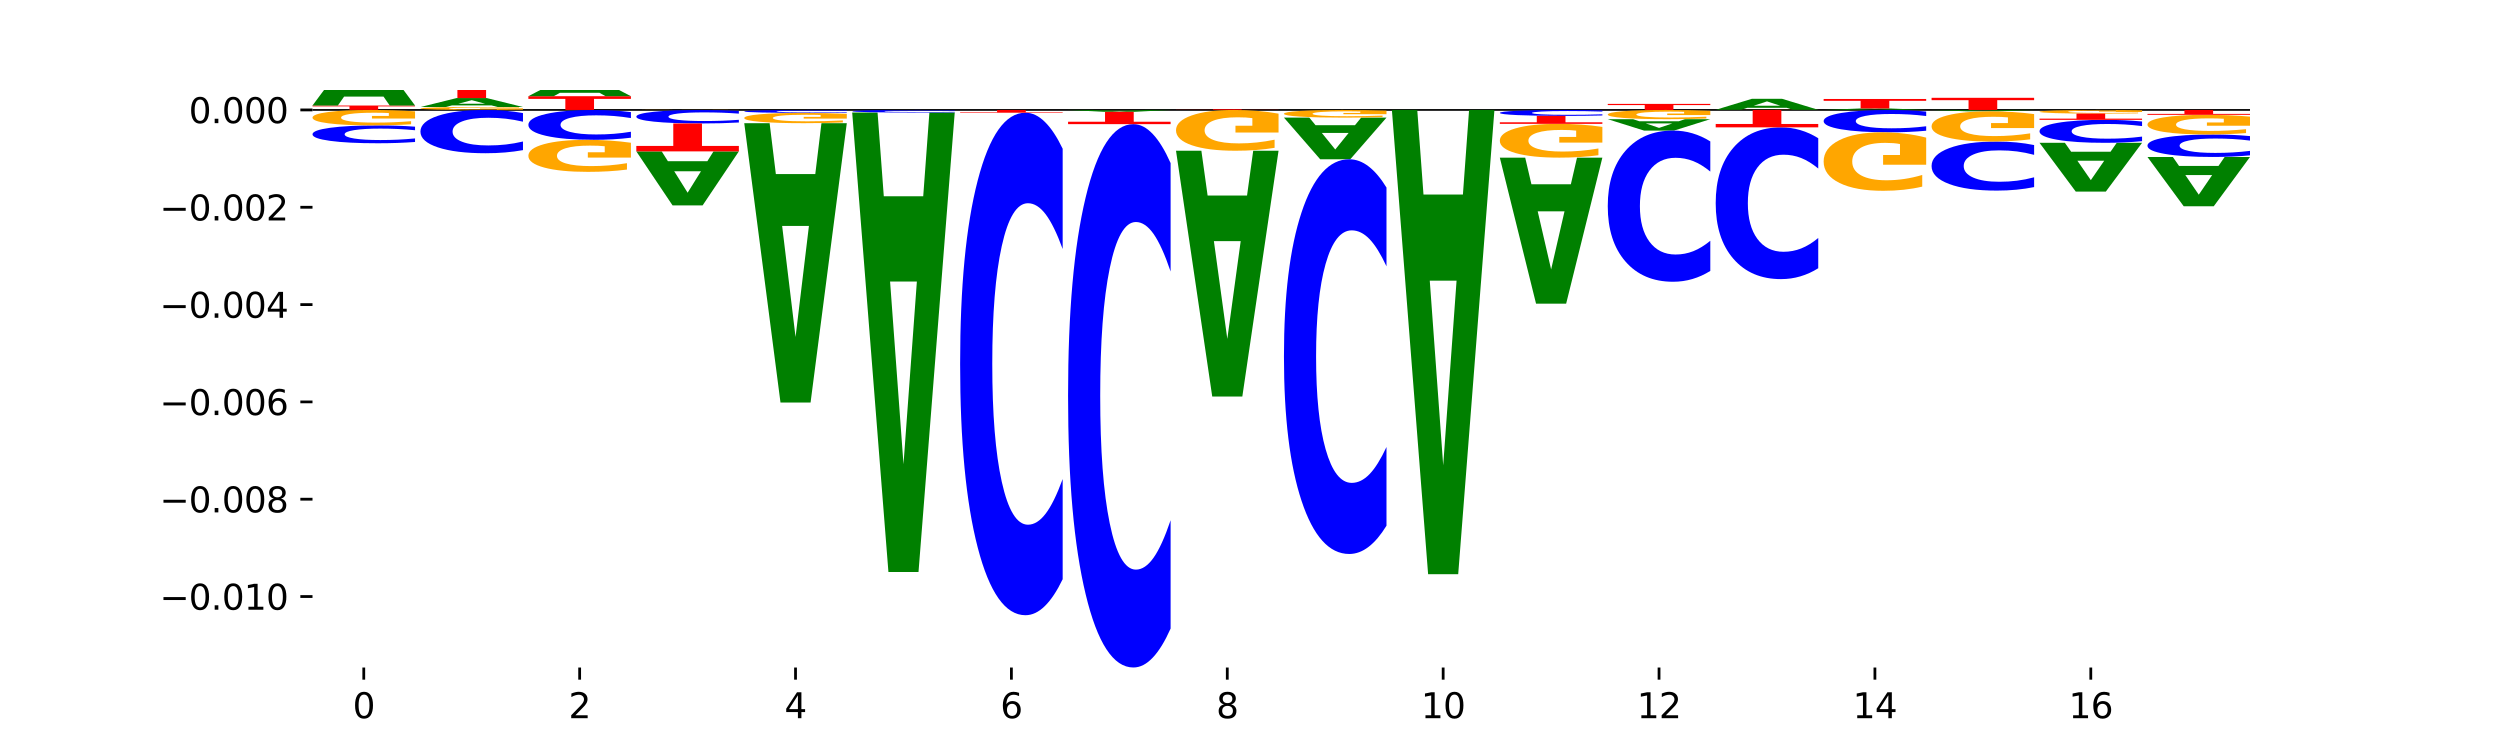<?xml version="1.0" encoding="utf-8" standalone="no"?>
<!DOCTYPE svg PUBLIC "-//W3C//DTD SVG 1.1//EN"
  "http://www.w3.org/Graphics/SVG/1.1/DTD/svg11.dtd">
<svg xmlns:xlink="http://www.w3.org/1999/xlink" width="720pt" height="216pt" viewBox="0 0 720 216" xmlns="http://www.w3.org/2000/svg" version="1.1">
 <defs>
  <style type="text/css">*{stroke-linejoin: round; stroke-linecap: butt}</style>
 </defs>
 <g id="figure_1">
  <g id="patch_1">
   <path d="M 0 216 
L 720 216 
L 720 0 
L 0 0 
z
" style="fill: #ffffff"/>
  </g>
  <g id="axes_1">
   <g id="patch_2">
    <path d="M 90 192.24 
L 648 192.24 
L 648 25.92 
L 90 25.92 
z
" style="fill: #ffffff"/>
   </g>
   <g id="line2d_1">
    <path d="M 90 31.668 
L 648 31.668 
" clip-path="url(#p07f9c6bec7)" style="fill: none; stroke: #000000; stroke-width: 0.5; stroke-linecap: square"/>
   </g>
   <g id="patch_3">
    <path d="M 90 30.384 
L 119.532 30.384 
L 119.532 30.635 
L 108.907 30.635 
L 108.907 31.668 
L 100.645 31.668 
L 100.645 30.635 
L 90 30.635 
L 90 30.384 
z
" clip-path="url(#p07f9c6bec7)" style="fill: #ff0000"/>
   </g>
   <g id="patch_4">
    <path d="M 110.457 27.824 
L 99.099 27.824 
L 97.306 30.384 
L 90 30.384 
L 100.434 16.329 
L 109.098 16.329 
L 119.532 30.384 
L 112.232 30.384 
L 110.457 27.824 
z
M 100.911 25.215 
L 108.627 25.215 
L 104.775 19.624 
L 100.911 25.215 
z
" clip-path="url(#p07f9c6bec7)" style="fill: #008000"/>
   </g>
   <g id="patch_5">
    <path d="M 150.618 31.592 
Q 147.64 31.63 144.437 31.649 
Q 141.233 31.668 137.818 31.668 
Q 130.101 31.668 125.594 31.554 
Q 121.086 31.44 121.086 31.245 
Q 121.086 31.047 125.673 30.934 
Q 130.266 30.821 138.255 30.821 
Q 141.333 30.821 144.152 30.836 
Q 146.978 30.852 149.48 30.882 
L 149.48 31.051 
Q 146.899 31.012 144.344 30.993 
Q 141.789 30.974 139.221 30.974 
Q 134.469 30.974 131.894 31.044 
Q 129.32 31.114 129.32 31.245 
Q 129.32 31.374 131.802 31.445 
Q 134.284 31.516 138.851 31.516 
Q 140.095 31.516 141.16 31.512 
Q 142.226 31.507 143.073 31.499 
L 143.073 31.34 
L 138.209 31.34 
L 138.209 31.199 
L 150.618 31.199 
L 150.618 31.592 
z
" clip-path="url(#p07f9c6bec7)" style="fill: #ffa600"/>
   </g>
   <g id="patch_6">
    <path d="M 141.543 30.351 
L 130.186 30.351 
L 128.392 30.821 
L 121.086 30.821 
L 131.52 28.242 
L 140.185 28.242 
L 150.618 30.821 
L 143.318 30.821 
L 141.543 30.351 
z
M 131.997 29.872 
L 139.714 29.872 
L 135.861 28.847 
L 131.997 29.872 
z
" clip-path="url(#p07f9c6bec7)" style="fill: #008000"/>
   </g>
   <g id="patch_7">
    <path d="M 121.086 22.739 
L 150.618 22.739 
L 150.618 23.812 
L 139.994 23.812 
L 139.994 28.242 
L 131.732 28.242 
L 131.732 23.812 
L 121.086 23.812 
L 121.086 22.739 
z
" clip-path="url(#p07f9c6bec7)" style="fill: #ff0000"/>
   </g>
   <g id="patch_8">
    <path d="M 152.173 27.707 
L 181.705 27.707 
L 181.705 28.48 
L 171.08 28.48 
L 171.08 31.668 
L 162.818 31.668 
L 162.818 28.48 
L 152.173 28.48 
L 152.173 27.707 
z
" clip-path="url(#p07f9c6bec7)" style="fill: #ff0000"/>
   </g>
   <g id="patch_9">
    <path d="M 172.63 26.718 
L 161.272 26.718 
L 159.479 27.707 
L 152.173 27.707 
L 162.606 22.274 
L 171.271 22.274 
L 181.705 27.707 
L 174.405 27.707 
L 172.63 26.718 
z
M 163.083 25.709 
L 170.8 25.709 
L 166.948 23.548 
L 163.083 25.709 
z
" clip-path="url(#p07f9c6bec7)" style="fill: #008000"/>
   </g>
   <g id="patch_10">
    <path d="M 212.791 31.663 
Q 209.813 31.666 206.609 31.667 
Q 203.406 31.668 199.991 31.668 
Q 192.274 31.668 187.766 31.66 
Q 183.259 31.653 183.259 31.639 
Q 183.259 31.626 187.846 31.618 
Q 192.439 31.61 200.428 31.61 
Q 203.505 31.61 206.325 31.611 
Q 209.151 31.612 211.653 31.614 
L 211.653 31.626 
Q 209.071 31.623 206.517 31.622 
Q 203.962 31.621 201.394 31.621 
Q 196.642 31.621 194.067 31.625 
Q 191.493 31.63 191.493 31.639 
Q 191.493 31.648 193.975 31.653 
Q 196.456 31.658 201.023 31.658 
Q 202.268 31.658 203.333 31.658 
Q 204.399 31.657 205.246 31.657 
L 205.246 31.646 
L 200.381 31.646 
L 200.381 31.636 
L 212.791 31.636 
L 212.791 31.663 
z
" clip-path="url(#p07f9c6bec7)" style="fill: #ffa600"/>
   </g>
   <g id="patch_11">
    <path d="M 338.691 31.448 
L 368.223 31.448 
L 368.223 31.491 
L 357.598 31.491 
L 357.598 31.668 
L 349.336 31.668 
L 349.336 31.491 
L 338.691 31.491 
L 338.691 31.448 
z
" clip-path="url(#p07f9c6bec7)" style="fill: #ff0000"/>
   </g>
   <g id="patch_12">
    <path d="M 463.036 29.922 
L 492.568 29.922 
L 492.568 30.263 
L 481.944 30.263 
L 481.944 31.668 
L 473.681 31.668 
L 473.681 30.263 
L 463.036 30.263 
L 463.036 29.922 
z
" clip-path="url(#p07f9c6bec7)" style="fill: #ff0000"/>
   </g>
   <g id="patch_13">
    <path d="M 523.655 31.665 
Q 520.676 31.666 517.473 31.667 
Q 514.269 31.668 510.854 31.668 
Q 503.137 31.668 498.63 31.663 
Q 494.123 31.658 494.123 31.648 
Q 494.123 31.639 498.709 31.634 
Q 503.303 31.628 511.291 31.628 
Q 514.369 31.628 517.188 31.629 
Q 520.014 31.63 522.516 31.631 
L 522.516 31.639 
Q 519.935 31.637 517.38 31.636 
Q 514.825 31.635 512.257 31.635 
Q 507.505 31.635 504.931 31.639 
Q 502.356 31.642 502.356 31.648 
Q 502.356 31.654 504.838 31.658 
Q 507.32 31.661 511.887 31.661 
Q 513.131 31.661 514.197 31.661 
Q 515.262 31.661 516.109 31.66 
L 516.109 31.653 
L 511.245 31.653 
L 511.245 31.646 
L 523.655 31.646 
L 523.655 31.665 
z
" clip-path="url(#p07f9c6bec7)" style="fill: #ffa600"/>
   </g>
   <g id="patch_14">
    <path d="M 514.579 31.05 
L 503.222 31.05 
L 501.429 31.628 
L 494.123 31.628 
L 504.556 28.452 
L 513.221 28.452 
L 523.655 31.628 
L 516.355 31.628 
L 514.579 31.05 
z
M 505.033 30.46 
L 512.75 30.46 
L 508.898 29.197 
L 505.033 30.46 
z
" clip-path="url(#p07f9c6bec7)" style="fill: #008000"/>
   </g>
   <g id="patch_15">
    <path d="M 545.666 31.591 
L 534.308 31.591 
L 532.515 31.668 
L 525.209 31.668 
L 535.643 31.243 
L 544.307 31.243 
L 554.741 31.668 
L 547.441 31.668 
L 545.666 31.591 
z
M 536.12 31.512 
L 543.836 31.512 
L 539.984 31.343 
L 536.12 31.512 
z
" clip-path="url(#p07f9c6bec7)" style="fill: #008000"/>
   </g>
   <g id="patch_16">
    <path d="M 525.209 28.506 
L 554.741 28.506 
L 554.741 29.04 
L 544.116 29.04 
L 544.116 31.243 
L 535.854 31.243 
L 535.854 29.04 
L 525.209 29.04 
L 525.209 28.506 
z
" clip-path="url(#p07f9c6bec7)" style="fill: #ff0000"/>
   </g>
   <g id="patch_17">
    <path d="M 556.295 28.169 
L 585.827 28.169 
L 585.827 28.851 
L 575.203 28.851 
L 575.203 31.668 
L 566.941 31.668 
L 566.941 28.851 
L 556.295 28.851 
L 556.295 28.169 
z
" clip-path="url(#p07f9c6bec7)" style="fill: #ff0000"/>
   </g>
   <g id="patch_18">
    <path d="M 119.532 36.482 
Q 117.062 36.299 114.391 36.206 
Q 111.719 36.113 108.81 36.113 
Q 100.134 36.113 95.067 36.806 
Q 90 37.499 90 38.685 
Q 90 39.874 95.067 40.566 
Q 100.134 41.259 108.81 41.259 
Q 111.719 41.259 114.391 41.166 
Q 117.062 41.073 119.532 40.891 
L 119.532 39.865 
Q 117.039 40.107 114.621 40.22 
Q 112.203 40.332 109.532 40.332 
Q 104.74 40.332 101.994 39.893 
Q 99.256 39.455 99.256 38.685 
Q 99.256 37.917 101.994 37.478 
Q 104.74 37.04 109.532 37.04 
Q 112.203 37.04 114.621 37.153 
Q 117.039 37.266 119.532 37.509 
L 119.532 36.482 
z
" clip-path="url(#p07f9c6bec7)" style="fill: #0000ff"/>
   </g>
   <g id="patch_19">
    <path d="M 119.532 32.07 
Q 116.554 31.869 113.35 31.768 
Q 110.147 31.668 106.732 31.668 
Q 99.014 31.668 94.507 32.267 
Q 90 32.866 90 33.889 
Q 90 34.925 94.587 35.519 
Q 99.18 36.113 107.169 36.113 
Q 110.246 36.113 113.066 36.032 
Q 115.892 35.952 118.394 35.794 
L 118.394 34.908 
Q 115.812 35.111 113.258 35.211 
Q 110.703 35.312 108.135 35.312 
Q 103.383 35.312 100.808 34.943 
Q 98.233 34.575 98.233 33.889 
Q 98.233 33.21 100.715 32.839 
Q 103.197 32.469 107.764 32.469 
Q 109.009 32.469 110.074 32.49 
Q 111.14 32.512 111.987 32.558 
L 111.987 33.39 
L 107.122 33.39 
L 107.122 34.131 
L 119.532 34.131 
L 119.532 32.07 
z
" clip-path="url(#p07f9c6bec7)" style="fill: #ffa600"/>
   </g>
   <g id="patch_20">
    <path d="M 150.618 32.562 
Q 148.148 32.119 145.477 31.895 
Q 142.806 31.668 139.896 31.668 
Q 131.221 31.668 126.153 33.347 
Q 121.086 35.026 121.086 37.897 
Q 121.086 40.778 126.153 42.454 
Q 131.221 44.133 139.896 44.133 
Q 142.806 44.133 145.477 43.906 
Q 148.148 43.682 150.618 43.239 
L 150.618 40.755 
Q 148.126 41.342 145.708 41.615 
Q 143.289 41.888 140.618 41.888 
Q 135.826 41.888 133.081 40.824 
Q 130.343 39.764 130.343 37.897 
Q 130.343 36.038 133.081 34.974 
Q 135.826 33.914 140.618 33.914 
Q 143.289 33.914 145.708 34.186 
Q 148.126 34.462 150.618 35.049 
L 150.618 32.562 
z
" clip-path="url(#p07f9c6bec7)" style="fill: #0000ff"/>
   </g>
   <g id="patch_21">
    <path d="M 181.705 32.285 
Q 179.234 31.979 176.563 31.825 
Q 173.892 31.668 170.983 31.668 
Q 162.307 31.668 157.24 32.828 
Q 152.173 33.987 152.173 35.969 
Q 152.173 37.959 157.24 39.116 
Q 162.307 40.275 170.983 40.275 
Q 173.892 40.275 176.563 40.119 
Q 179.234 39.964 181.705 39.658 
L 181.705 37.943 
Q 179.212 38.348 176.794 38.536 
Q 174.376 38.725 171.704 38.725 
Q 166.913 38.725 164.167 37.991 
Q 161.429 37.258 161.429 35.969 
Q 161.429 34.685 164.167 33.951 
Q 166.913 33.219 171.704 33.219 
Q 174.376 33.219 176.794 33.407 
Q 179.212 33.597 181.705 34.003 
L 181.705 32.285 
z
" clip-path="url(#p07f9c6bec7)" style="fill: #0000ff"/>
   </g>
   <g id="patch_22">
    <path d="M 181.705 41.11 
Q 178.726 40.692 175.523 40.483 
Q 172.32 40.275 168.904 40.275 
Q 161.187 40.275 156.68 41.517 
Q 152.173 42.759 152.173 44.884 
Q 152.173 47.032 156.759 48.265 
Q 161.353 49.498 169.341 49.498 
Q 172.419 49.498 175.238 49.33 
Q 178.065 49.164 180.566 48.837 
L 180.566 46.998 
Q 177.985 47.419 175.43 47.627 
Q 172.876 47.836 170.308 47.836 
Q 165.555 47.836 162.981 47.071 
Q 160.406 46.307 160.406 44.884 
Q 160.406 43.474 162.888 42.704 
Q 165.37 41.936 169.937 41.936 
Q 171.181 41.936 172.247 41.98 
Q 173.312 42.026 174.16 42.121 
L 174.16 43.847 
L 169.295 43.847 
L 169.295 45.385 
L 181.705 45.385 
L 181.705 41.11 
z
" clip-path="url(#p07f9c6bec7)" style="fill: #ffa600"/>
   </g>
   <g id="patch_23">
    <path d="M 203.716 46.43 
L 192.358 46.43 
L 190.565 43.597 
L 183.259 43.597 
L 193.693 59.149 
L 202.357 59.149 
L 212.791 43.597 
L 205.491 43.597 
L 203.716 46.43 
z
M 194.17 49.316 
L 201.886 49.316 
L 198.034 55.502 
L 194.17 49.316 
z
" clip-path="url(#p07f9c6bec7)" style="fill: #008000"/>
   </g>
   <g id="patch_24">
    <path d="M 212.791 31.947 
Q 210.321 31.809 207.65 31.739 
Q 204.978 31.668 202.069 31.668 
Q 193.393 31.668 188.326 32.192 
Q 183.259 32.716 183.259 33.613 
Q 183.259 34.512 188.326 35.035 
Q 193.393 35.559 202.069 35.559 
Q 204.978 35.559 207.65 35.488 
Q 210.321 35.419 212.791 35.28 
L 212.791 34.505 
Q 210.298 34.688 207.88 34.773 
Q 205.462 34.858 202.791 34.858 
Q 197.999 34.858 195.253 34.526 
Q 192.515 34.195 192.515 33.613 
Q 192.515 33.032 195.253 32.7 
Q 197.999 32.369 202.791 32.369 
Q 205.462 32.369 207.88 32.454 
Q 210.298 32.54 212.791 32.724 
L 212.791 31.947 
z
" clip-path="url(#p07f9c6bec7)" style="fill: #0000ff"/>
   </g>
   <g id="patch_25">
    <path d="M 183.259 43.597 
L 212.791 43.597 
L 212.791 42.029 
L 202.166 42.029 
L 202.166 35.559 
L 193.904 35.559 
L 193.904 42.029 
L 183.259 42.029 
L 183.259 43.597 
z
" clip-path="url(#p07f9c6bec7)" style="fill: #ff0000"/>
   </g>
   <g id="patch_26">
    <path d="M 234.802 50.132 
L 223.445 50.132 
L 221.651 35.478 
L 214.345 35.478 
L 224.779 115.925 
L 233.444 115.925 
L 243.877 35.478 
L 236.577 35.478 
L 234.802 50.132 
z
M 225.256 65.063 
L 232.973 65.063 
L 229.12 97.063 
L 225.256 65.063 
z
" clip-path="url(#p07f9c6bec7)" style="fill: #008000"/>
   </g>
   <g id="patch_27">
    <path d="M 243.877 31.729 
Q 241.407 31.699 238.736 31.684 
Q 236.065 31.668 233.155 31.668 
Q 224.48 31.668 219.413 31.783 
Q 214.345 31.897 214.345 32.092 
Q 214.345 32.288 219.413 32.402 
Q 224.48 32.516 233.155 32.516 
Q 236.065 32.516 238.736 32.501 
Q 241.407 32.486 243.877 32.456 
L 243.877 32.287 
Q 241.385 32.327 238.967 32.345 
Q 236.548 32.364 233.877 32.364 
Q 229.085 32.364 226.34 32.291 
Q 223.602 32.219 223.602 32.092 
Q 223.602 31.966 226.34 31.893 
Q 229.085 31.821 233.877 31.821 
Q 236.548 31.821 238.967 31.84 
Q 241.385 31.858 243.877 31.898 
L 243.877 31.729 
z
" clip-path="url(#p07f9c6bec7)" style="fill: #0000ff"/>
   </g>
   <g id="patch_28">
    <path d="M 243.877 32.784 
Q 240.899 32.65 237.696 32.583 
Q 234.492 32.516 231.077 32.516 
Q 223.36 32.516 218.853 32.915 
Q 214.345 33.314 214.345 33.996 
Q 214.345 34.686 218.932 35.082 
Q 223.525 35.478 231.514 35.478 
Q 234.592 35.478 237.411 35.424 
Q 240.237 35.37 242.739 35.265 
L 242.739 34.675 
Q 240.158 34.81 237.603 34.877 
Q 235.048 34.944 232.48 34.944 
Q 227.728 34.944 225.154 34.698 
Q 222.579 34.453 222.579 33.996 
Q 222.579 33.543 225.061 33.296 
Q 227.543 33.05 232.11 33.05 
Q 233.354 33.05 234.42 33.064 
Q 235.485 33.079 236.332 33.109 
L 236.332 33.663 
L 231.468 33.663 
L 231.468 34.157 
L 243.877 34.157 
L 243.877 32.784 
z
" clip-path="url(#p07f9c6bec7)" style="fill: #ffa600"/>
   </g>
   <g id="patch_29">
    <path d="M 265.889 56.515 
L 254.531 56.515 
L 252.738 32.41 
L 245.432 32.41 
L 255.865 164.734 
L 264.53 164.734 
L 274.964 32.41 
L 267.664 32.41 
L 265.889 56.515 
z
M 256.342 81.075 
L 264.059 81.075 
L 260.207 133.709 
L 256.342 81.075 
z
" clip-path="url(#p07f9c6bec7)" style="fill: #008000"/>
   </g>
   <g id="patch_30">
    <path d="M 274.964 31.721 
Q 272.493 31.695 269.822 31.682 
Q 267.151 31.668 264.242 31.668 
Q 255.566 31.668 250.499 31.768 
Q 245.432 31.868 245.432 32.039 
Q 245.432 32.21 250.499 32.31 
Q 255.566 32.41 264.242 32.41 
Q 267.151 32.41 269.822 32.397 
Q 272.493 32.383 274.964 32.357 
L 274.964 32.209 
Q 272.471 32.244 270.053 32.26 
Q 267.635 32.276 264.964 32.276 
Q 260.172 32.276 257.426 32.213 
Q 254.688 32.15 254.688 32.039 
Q 254.688 31.928 257.426 31.865 
Q 260.172 31.802 264.964 31.802 
Q 267.635 31.802 270.053 31.818 
Q 272.471 31.835 274.964 31.869 
L 274.964 31.721 
z
" clip-path="url(#p07f9c6bec7)" style="fill: #0000ff"/>
   </g>
   <g id="patch_31">
    <path d="M 306.05 42.836 
Q 303.58 37.694 300.909 35.093 
Q 298.237 32.462 295.328 32.462 
Q 286.652 32.462 281.585 51.953 
Q 276.518 71.445 276.518 104.777 
Q 276.518 138.229 281.585 157.691 
Q 286.652 177.182 295.328 177.182 
Q 298.237 177.182 300.909 174.551 
Q 303.58 171.95 306.05 166.809 
L 306.05 137.96 
Q 303.558 144.776 301.139 147.945 
Q 298.721 151.114 296.05 151.114 
Q 291.258 151.114 288.512 138.767 
Q 285.774 126.451 285.774 104.777 
Q 285.774 83.193 288.512 70.847 
Q 291.258 58.53 296.05 58.53 
Q 298.721 58.53 301.139 61.699 
Q 303.558 64.898 306.05 71.714 
L 306.05 42.836 
z
" clip-path="url(#p07f9c6bec7)" style="fill: #0000ff"/>
   </g>
   <g id="patch_32">
    <path d="M 276.518 32.462 
L 306.05 32.462 
L 306.05 32.307 
L 295.425 32.307 
L 295.425 31.668 
L 287.163 31.668 
L 287.163 32.307 
L 276.518 32.307 
L 276.518 32.462 
z
" clip-path="url(#p07f9c6bec7)" style="fill: #ff0000"/>
   </g>
   <g id="patch_33">
    <path d="M 328.061 31.766 
L 316.704 31.766 
L 314.91 31.668 
L 307.604 31.668 
L 318.038 32.202 
L 326.703 32.202 
L 337.136 31.668 
L 329.837 31.668 
L 328.061 31.766 
z
M 318.515 31.865 
L 326.232 31.865 
L 322.38 32.077 
L 318.515 31.865 
z
" clip-path="url(#p07f9c6bec7)" style="fill: #008000"/>
   </g>
   <g id="patch_34">
    <path d="M 337.136 46.97 
Q 334.666 41.41 331.995 38.597 
Q 329.324 35.753 326.414 35.753 
Q 317.739 35.753 312.672 56.829 
Q 307.604 77.905 307.604 113.948 
Q 307.604 150.12 312.672 171.164 
Q 317.739 192.24 326.414 192.24 
Q 329.324 192.24 331.995 189.395 
Q 334.666 186.583 337.136 181.023 
L 337.136 149.829 
Q 334.644 157.199 332.226 160.626 
Q 329.807 164.052 327.136 164.052 
Q 322.344 164.052 319.599 150.702 
Q 316.861 137.384 316.861 113.948 
Q 316.861 90.609 319.599 77.258 
Q 322.344 63.94 327.136 63.94 
Q 329.807 63.94 332.226 67.367 
Q 334.644 70.826 337.136 78.196 
L 337.136 46.97 
z
" clip-path="url(#p07f9c6bec7)" style="fill: #0000ff"/>
   </g>
   <g id="patch_35">
    <path d="M 307.604 35.753 
L 337.136 35.753 
L 337.136 35.06 
L 326.512 35.06 
L 326.512 32.202 
L 318.25 32.202 
L 318.25 35.06 
L 307.604 35.06 
L 307.604 35.753 
z
" clip-path="url(#p07f9c6bec7)" style="fill: #ff0000"/>
   </g>
   <g id="patch_36">
    <path d="M 359.148 56.312 
L 347.79 56.312 
L 345.997 43.415 
L 338.691 43.415 
L 349.125 114.21 
L 357.789 114.21 
L 368.223 43.415 
L 360.923 43.415 
L 359.148 56.312 
z
M 349.602 69.451 
L 357.318 69.451 
L 353.466 97.612 
L 349.602 69.451 
z
" clip-path="url(#p07f9c6bec7)" style="fill: #008000"/>
   </g>
   <g id="patch_37">
    <path d="M 368.223 32.731 
Q 365.244 32.2 362.041 31.933 
Q 358.838 31.668 355.423 31.668 
Q 347.705 31.668 343.198 33.25 
Q 338.691 34.832 338.691 37.538 
Q 338.691 40.275 343.277 41.845 
Q 347.871 43.415 355.859 43.415 
Q 358.937 43.415 361.757 43.201 
Q 364.583 42.99 367.084 42.573 
L 367.084 40.231 
Q 364.503 40.768 361.948 41.032 
Q 359.394 41.299 356.826 41.299 
Q 352.074 41.299 349.499 40.324 
Q 346.924 39.351 346.924 37.538 
Q 346.924 35.742 349.406 34.762 
Q 351.888 33.784 356.455 33.784 
Q 357.699 33.784 358.765 33.84 
Q 359.831 33.898 360.678 34.02 
L 360.678 36.218 
L 355.813 36.218 
L 355.813 38.176 
L 368.223 38.176 
L 368.223 32.731 
z
" clip-path="url(#p07f9c6bec7)" style="fill: #ffa600"/>
   </g>
   <g id="patch_38">
    <path d="M 390.234 36.06 
L 378.876 36.06 
L 377.083 33.876 
L 369.777 33.876 
L 380.211 45.868 
L 388.875 45.868 
L 399.309 33.876 
L 392.009 33.876 
L 390.234 36.06 
z
M 380.688 38.286 
L 388.404 38.286 
L 384.552 43.056 
L 380.688 38.286 
z
" clip-path="url(#p07f9c6bec7)" style="fill: #008000"/>
   </g>
   <g id="patch_39">
    <path d="M 399.309 54.016 
Q 396.839 49.977 394.168 47.934 
Q 391.496 45.868 388.587 45.868 
Q 379.911 45.868 374.844 61.178 
Q 369.777 76.489 369.777 102.672 
Q 369.777 128.948 374.844 144.235 
Q 379.911 159.546 388.587 159.546 
Q 391.496 159.546 394.168 157.48 
Q 396.839 155.437 399.309 151.398 
L 399.309 128.737 
Q 396.817 134.091 394.398 136.58 
Q 391.98 139.069 389.309 139.069 
Q 384.517 139.069 381.772 129.371 
Q 379.033 119.696 379.033 102.672 
Q 379.033 85.717 381.772 76.019 
Q 384.517 66.344 389.309 66.344 
Q 391.98 66.344 394.398 68.833 
Q 396.817 71.346 399.309 76.7 
L 399.309 54.016 
z
" clip-path="url(#p07f9c6bec7)" style="fill: #0000ff"/>
   </g>
   <g id="patch_40">
    <path d="M 399.309 31.868 
Q 396.331 31.768 393.127 31.718 
Q 389.924 31.668 386.509 31.668 
Q 378.792 31.668 374.284 31.966 
Q 369.777 32.263 369.777 32.771 
Q 369.777 33.286 374.364 33.581 
Q 378.957 33.876 386.946 33.876 
Q 390.023 33.876 392.843 33.836 
Q 395.669 33.796 398.171 33.718 
L 398.171 33.278 
Q 395.59 33.378 393.035 33.428 
Q 390.48 33.478 387.912 33.478 
Q 383.16 33.478 380.585 33.295 
Q 378.011 33.112 378.011 32.771 
Q 378.011 32.434 380.493 32.25 
Q 382.975 32.066 387.541 32.066 
Q 388.786 32.066 389.851 32.076 
Q 390.917 32.087 391.764 32.11 
L 391.764 32.523 
L 386.899 32.523 
L 386.899 32.891 
L 399.309 32.891 
L 399.309 31.868 
z
" clip-path="url(#p07f9c6bec7)" style="fill: #ffa600"/>
   </g>
   <g id="patch_41">
    <path d="M 421.32 56.025 
L 409.963 56.025 
L 408.17 31.668 
L 400.864 31.668 
L 411.297 165.373 
L 419.962 165.373 
L 430.396 31.668 
L 423.096 31.668 
L 421.32 56.025 
z
M 411.774 80.841 
L 419.491 80.841 
L 415.639 134.025 
L 411.774 80.841 
z
" clip-path="url(#p07f9c6bec7)" style="fill: #008000"/>
   </g>
   <g id="patch_42">
    <path d="M 452.407 53.064 
L 441.049 53.064 
L 439.256 45.402 
L 431.95 45.402 
L 442.384 87.462 
L 451.048 87.462 
L 461.482 45.402 
L 454.182 45.402 
L 452.407 53.064 
z
M 442.861 60.871 
L 450.577 60.871 
L 446.725 77.601 
L 442.861 60.871 
z
" clip-path="url(#p07f9c6bec7)" style="fill: #008000"/>
   </g>
   <g id="patch_43">
    <path d="M 461.482 31.791 
Q 459.012 31.73 456.34 31.699 
Q 453.669 31.668 450.76 31.668 
Q 442.084 31.668 437.017 31.899 
Q 431.95 32.129 431.95 32.523 
Q 431.95 32.918 437.017 33.148 
Q 442.084 33.378 450.76 33.378 
Q 453.669 33.378 456.34 33.347 
Q 459.012 33.316 461.482 33.256 
L 461.482 32.915 
Q 458.989 32.995 456.571 33.033 
Q 454.153 33.07 451.482 33.07 
Q 446.69 33.07 443.944 32.924 
Q 441.206 32.779 441.206 32.523 
Q 441.206 32.268 443.944 32.122 
Q 446.69 31.976 451.482 31.976 
Q 454.153 31.976 456.571 32.014 
Q 458.989 32.052 461.482 32.132 
L 461.482 31.791 
z
" clip-path="url(#p07f9c6bec7)" style="fill: #0000ff"/>
   </g>
   <g id="patch_44">
    <path d="M 461.482 36.548 
Q 458.504 36.107 455.3 35.886 
Q 452.097 35.667 448.682 35.667 
Q 440.964 35.667 436.457 36.978 
Q 431.95 38.289 431.95 40.532 
Q 431.95 42.8 436.537 44.101 
Q 441.13 45.402 449.118 45.402 
Q 452.196 45.402 455.016 45.226 
Q 457.842 45.051 460.344 44.705 
L 460.344 42.764 
Q 457.762 43.208 455.207 43.428 
Q 452.653 43.649 450.085 43.649 
Q 445.333 43.649 442.758 42.84 
Q 440.183 42.034 440.183 40.532 
Q 440.183 39.043 442.665 38.231 
Q 445.147 37.42 449.714 37.42 
Q 450.958 37.42 452.024 37.467 
Q 453.09 37.515 453.937 37.615 
L 453.937 39.438 
L 449.072 39.438 
L 449.072 41.06 
L 461.482 41.06 
L 461.482 36.548 
z
" clip-path="url(#p07f9c6bec7)" style="fill: #ffa600"/>
   </g>
   <g id="patch_45">
    <path d="M 431.95 35.667 
L 461.482 35.667 
L 461.482 35.22 
L 450.857 35.22 
L 450.857 33.378 
L 442.595 33.378 
L 442.595 35.22 
L 431.95 35.22 
L 431.95 35.667 
z
" clip-path="url(#p07f9c6bec7)" style="fill: #ff0000"/>
   </g>
   <g id="patch_46">
    <path d="M 483.493 34.924 
L 472.136 34.924 
L 470.342 34.328 
L 463.036 34.328 
L 473.47 37.604 
L 482.135 37.604 
L 492.568 34.328 
L 485.268 34.328 
L 483.493 34.924 
z
M 473.947 35.532 
L 481.664 35.532 
L 477.811 36.835 
L 473.947 35.532 
z
" clip-path="url(#p07f9c6bec7)" style="fill: #008000"/>
   </g>
   <g id="patch_47">
    <path d="M 492.568 40.725 
Q 490.098 39.178 487.427 38.395 
Q 484.756 37.604 481.846 37.604 
Q 473.17 37.604 468.103 43.468 
Q 463.036 49.332 463.036 59.361 
Q 463.036 69.426 468.103 75.281 
Q 473.17 81.146 481.846 81.146 
Q 484.756 81.146 487.427 80.354 
Q 490.098 79.571 492.568 78.024 
L 492.568 69.345 
Q 490.076 71.396 487.657 72.349 
Q 485.239 73.302 482.568 73.302 
Q 477.776 73.302 475.031 69.588 
Q 472.292 65.882 472.292 59.361 
Q 472.292 52.867 475.031 49.152 
Q 477.776 45.447 482.568 45.447 
Q 485.239 45.447 487.657 46.4 
Q 490.076 47.362 492.568 49.413 
L 492.568 40.725 
z
" clip-path="url(#p07f9c6bec7)" style="fill: #0000ff"/>
   </g>
   <g id="patch_48">
    <path d="M 492.568 31.909 
Q 489.59 31.789 486.387 31.728 
Q 483.183 31.668 479.768 31.668 
Q 472.051 31.668 467.543 32.026 
Q 463.036 32.385 463.036 32.997 
Q 463.036 33.617 467.623 33.972 
Q 472.216 34.328 480.205 34.328 
Q 483.282 34.328 486.102 34.279 
Q 488.928 34.232 491.43 34.137 
L 491.43 33.607 
Q 488.849 33.728 486.294 33.788 
Q 483.739 33.849 481.171 33.849 
Q 476.419 33.849 473.844 33.628 
Q 471.27 33.408 471.27 32.997 
Q 471.27 32.591 473.752 32.369 
Q 476.234 32.147 480.8 32.147 
Q 482.045 32.147 483.11 32.16 
Q 484.176 32.173 485.023 32.201 
L 485.023 32.698 
L 480.158 32.698 
L 480.158 33.142 
L 492.568 33.142 
L 492.568 31.909 
z
" clip-path="url(#p07f9c6bec7)" style="fill: #ffa600"/>
   </g>
   <g id="patch_49">
    <path d="M 523.655 39.813 
Q 521.184 38.26 518.513 37.475 
Q 515.842 36.68 512.933 36.68 
Q 504.257 36.68 499.19 42.567 
Q 494.123 48.453 494.123 58.52 
Q 494.123 68.622 499.19 74.5 
Q 504.257 80.386 512.933 80.386 
Q 515.842 80.386 518.513 79.592 
Q 521.184 78.806 523.655 77.253 
L 523.655 68.541 
Q 521.162 70.599 518.744 71.556 
Q 516.326 72.513 513.654 72.513 
Q 508.863 72.513 506.117 68.785 
Q 503.379 65.065 503.379 58.52 
Q 503.379 52.001 506.117 48.273 
Q 508.863 44.553 513.654 44.553 
Q 516.326 44.553 518.744 45.51 
Q 521.162 46.476 523.655 48.534 
L 523.655 39.813 
z
" clip-path="url(#p07f9c6bec7)" style="fill: #0000ff"/>
   </g>
   <g id="patch_50">
    <path d="M 494.123 36.68 
L 523.655 36.68 
L 523.655 35.703 
L 513.03 35.703 
L 513.03 31.668 
L 504.768 31.668 
L 504.768 35.703 
L 494.123 35.703 
L 494.123 36.68 
z
" clip-path="url(#p07f9c6bec7)" style="fill: #ff0000"/>
   </g>
   <g id="patch_51">
    <path d="M 554.741 32.13 
Q 552.271 31.901 549.599 31.785 
Q 546.928 31.668 544.019 31.668 
Q 535.343 31.668 530.276 32.536 
Q 525.209 33.404 525.209 34.888 
Q 525.209 36.378 530.276 37.244 
Q 535.343 38.112 544.019 38.112 
Q 546.928 38.112 549.599 37.995 
Q 552.271 37.879 554.741 37.65 
L 554.741 36.366 
Q 552.248 36.669 549.83 36.811 
Q 547.412 36.952 544.741 36.952 
Q 539.949 36.952 537.203 36.402 
Q 534.465 35.853 534.465 34.888 
Q 534.465 33.927 537.203 33.377 
Q 539.949 32.829 544.741 32.829 
Q 547.412 32.829 549.83 32.97 
Q 552.248 33.113 554.741 33.416 
L 554.741 32.13 
z
" clip-path="url(#p07f9c6bec7)" style="fill: #0000ff"/>
   </g>
   <g id="patch_52">
    <path d="M 554.741 39.636 
Q 551.763 38.874 548.559 38.492 
Q 545.356 38.112 541.941 38.112 
Q 534.223 38.112 529.716 40.38 
Q 525.209 42.648 525.209 46.527 
Q 525.209 50.451 529.796 52.702 
Q 534.389 54.952 542.377 54.952 
Q 545.455 54.952 548.275 54.646 
Q 551.101 54.343 553.603 53.745 
L 553.603 50.388 
Q 551.021 51.157 548.467 51.536 
Q 545.912 51.919 543.344 51.919 
Q 538.592 51.919 536.017 50.52 
Q 533.442 49.126 533.442 46.527 
Q 533.442 43.953 535.924 42.548 
Q 538.406 41.146 542.973 41.146 
Q 544.217 41.146 545.283 41.226 
Q 546.349 41.309 547.196 41.483 
L 547.196 44.635 
L 542.331 44.635 
L 542.331 47.442 
L 554.741 47.442 
L 554.741 39.636 
z
" clip-path="url(#p07f9c6bec7)" style="fill: #ffa600"/>
   </g>
   <g id="patch_53">
    <path d="M 576.752 31.741 
L 565.395 31.741 
L 563.601 31.668 
L 556.295 31.668 
L 566.729 32.068 
L 575.394 32.068 
L 585.827 31.668 
L 578.527 31.668 
L 576.752 31.741 
z
M 567.206 31.815 
L 574.923 31.815 
L 571.07 31.975 
L 567.206 31.815 
z
" clip-path="url(#p07f9c6bec7)" style="fill: #008000"/>
   </g>
   <g id="patch_54">
    <path d="M 585.827 41.774 
Q 583.357 41.272 580.686 41.018 
Q 578.015 40.761 575.105 40.761 
Q 566.429 40.761 561.362 42.665 
Q 556.295 44.568 556.295 47.824 
Q 556.295 51.091 561.362 52.991 
Q 566.429 54.895 575.105 54.895 
Q 578.015 54.895 580.686 54.638 
Q 583.357 54.384 585.827 53.882 
L 585.827 51.064 
Q 583.335 51.73 580.916 52.04 
Q 578.498 52.349 575.827 52.349 
Q 571.035 52.349 568.29 51.143 
Q 565.551 49.94 565.551 47.824 
Q 565.551 45.716 568.29 44.51 
Q 571.035 43.307 575.827 43.307 
Q 578.498 43.307 580.916 43.616 
Q 583.335 43.929 585.827 44.595 
L 585.827 41.774 
z
" clip-path="url(#p07f9c6bec7)" style="fill: #0000ff"/>
   </g>
   <g id="patch_55">
    <path d="M 585.827 32.855 
Q 582.849 32.462 579.646 32.264 
Q 576.442 32.068 573.027 32.068 
Q 565.31 32.068 560.803 33.239 
Q 556.295 34.41 556.295 36.412 
Q 556.295 38.438 560.882 39.599 
Q 565.475 40.761 573.464 40.761 
Q 576.541 40.761 579.361 40.603 
Q 582.187 40.447 584.689 40.138 
L 584.689 38.405 
Q 582.108 38.802 579.553 38.998 
Q 576.998 39.195 574.43 39.195 
Q 569.678 39.195 567.103 38.473 
Q 564.529 37.753 564.529 36.412 
Q 564.529 35.083 567.011 34.358 
Q 569.493 33.634 574.059 33.634 
Q 575.304 33.634 576.369 33.676 
Q 577.435 33.719 578.282 33.808 
L 578.282 35.435 
L 573.417 35.435 
L 573.417 36.884 
L 585.827 36.884 
L 585.827 32.855 
z
" clip-path="url(#p07f9c6bec7)" style="fill: #ffa600"/>
   </g>
   <g id="patch_56">
    <path d="M 607.838 43.691 
L 596.481 43.691 
L 594.688 41.133 
L 587.382 41.133 
L 597.815 55.176 
L 606.48 55.176 
L 616.914 41.133 
L 609.614 41.133 
L 607.838 43.691 
z
M 598.292 46.297 
L 606.009 46.297 
L 602.157 51.883 
L 598.292 46.297 
z
" clip-path="url(#p07f9c6bec7)" style="fill: #008000"/>
   </g>
   <g id="patch_57">
    <path d="M 616.914 34.992 
Q 614.443 34.756 611.772 34.638 
Q 609.101 34.517 606.192 34.517 
Q 597.516 34.517 592.449 35.408 
Q 587.382 36.299 587.382 37.823 
Q 587.382 39.352 592.449 40.242 
Q 597.516 41.133 606.192 41.133 
Q 609.101 41.133 611.772 41.013 
Q 614.443 40.894 616.914 40.659 
L 616.914 39.34 
Q 614.421 39.652 612.003 39.796 
Q 609.585 39.941 606.913 39.941 
Q 602.122 39.941 599.376 39.377 
Q 596.638 38.814 596.638 37.823 
Q 596.638 36.836 599.376 36.272 
Q 602.122 35.709 606.913 35.709 
Q 609.585 35.709 612.003 35.854 
Q 614.421 36 616.914 36.312 
L 616.914 34.992 
z
" clip-path="url(#p07f9c6bec7)" style="fill: #0000ff"/>
   </g>
   <g id="patch_58">
    <path d="M 616.914 31.763 
Q 613.935 31.716 610.732 31.692 
Q 607.529 31.668 604.113 31.668 
Q 596.396 31.668 591.889 31.81 
Q 587.382 31.951 587.382 32.193 
Q 587.382 32.438 591.968 32.578 
Q 596.562 32.719 604.55 32.719 
Q 607.628 32.719 610.447 32.7 
Q 613.273 32.681 615.775 32.643 
L 615.775 32.434 
Q 613.194 32.482 610.639 32.506 
Q 608.084 32.53 605.516 32.53 
Q 600.764 32.53 598.19 32.442 
Q 595.615 32.355 595.615 32.193 
Q 595.615 32.033 598.097 31.945 
Q 600.579 31.858 605.146 31.858 
Q 606.39 31.858 607.456 31.862 
Q 608.521 31.868 609.368 31.879 
L 609.368 32.075 
L 604.504 32.075 
L 604.504 32.25 
L 616.914 32.25 
L 616.914 31.763 
z
" clip-path="url(#p07f9c6bec7)" style="fill: #ffa600"/>
   </g>
   <g id="patch_59">
    <path d="M 587.382 34.517 
L 616.914 34.517 
L 616.914 34.167 
L 606.289 34.167 
L 606.289 32.719 
L 598.027 32.719 
L 598.027 34.167 
L 587.382 34.167 
L 587.382 34.517 
z
" clip-path="url(#p07f9c6bec7)" style="fill: #ff0000"/>
   </g>
   <g id="patch_60">
    <path d="M 638.925 47.792 
L 627.567 47.792 
L 625.774 45.207 
L 618.468 45.207 
L 628.902 59.398 
L 637.566 59.398 
L 648 45.207 
L 640.7 45.207 
L 638.925 47.792 
z
M 629.379 50.426 
L 637.095 50.426 
L 633.243 56.071 
L 629.379 50.426 
z
" clip-path="url(#p07f9c6bec7)" style="fill: #008000"/>
   </g>
   <g id="patch_61">
    <path d="M 648 39.195 
Q 645.53 38.965 642.858 38.849 
Q 640.187 38.731 637.278 38.731 
Q 628.602 38.731 623.535 39.603 
Q 618.468 40.475 618.468 41.967 
Q 618.468 43.464 623.535 44.334 
Q 628.602 45.207 637.278 45.207 
Q 640.187 45.207 642.858 45.089 
Q 645.53 44.973 648 44.742 
L 648 43.452 
Q 645.507 43.757 643.089 43.898 
Q 640.671 44.04 638 44.04 
Q 633.208 44.04 630.462 43.488 
Q 627.724 42.937 627.724 41.967 
Q 627.724 41.001 630.462 40.448 
Q 633.208 39.897 638 39.897 
Q 640.671 39.897 643.089 40.039 
Q 645.507 40.182 648 40.487 
L 648 39.195 
z
" clip-path="url(#p07f9c6bec7)" style="fill: #0000ff"/>
   </g>
   <g id="patch_62">
    <path d="M 648 33.584 
Q 645.022 33.328 641.818 33.2 
Q 638.615 33.073 635.2 33.073 
Q 627.482 33.073 622.975 33.835 
Q 618.468 34.597 618.468 35.9 
Q 618.468 37.218 623.055 37.975 
Q 627.648 38.731 635.637 38.731 
Q 638.714 38.731 641.534 38.628 
Q 644.36 38.526 646.862 38.325 
L 646.862 37.197 
Q 644.28 37.456 641.726 37.583 
Q 639.171 37.712 636.603 37.712 
Q 631.851 37.712 629.276 37.242 
Q 626.701 36.773 626.701 35.9 
Q 626.701 35.035 629.183 34.563 
Q 631.665 34.092 636.232 34.092 
Q 637.476 34.092 638.542 34.119 
Q 639.608 34.147 640.455 34.205 
L 640.455 35.264 
L 635.59 35.264 
L 635.59 36.207 
L 648 36.207 
L 648 33.584 
z
" clip-path="url(#p07f9c6bec7)" style="fill: #ffa600"/>
   </g>
   <g id="patch_63">
    <path d="M 618.468 33.073 
L 648 33.073 
L 648 32.799 
L 637.375 32.799 
L 637.375 31.668 
L 629.113 31.668 
L 629.113 32.799 
L 618.468 32.799 
L 618.468 33.073 
z
" clip-path="url(#p07f9c6bec7)" style="fill: #ff0000"/>
   </g>
   <g id="matplotlib.axis_1">
    <g id="xtick_1">
     <g id="line2d_2">
      <defs>
       <path id="m8e15954fc3" d="M 0 0 
L 0 3.5 
" style="stroke: #000000; stroke-width: 0.8"/>
      </defs>
      <g>
       <use xlink:href="#m8e15954fc3" x="104.766" y="192.24" style="stroke: #000000; stroke-width: 0.8"/>
      </g>
     </g>
     <g id="text_1">
      <!-- 0 -->
      <g transform="translate(101.585 206.838) scale(0.1 -0.1)">
       <defs>
        <path id="DejaVuSans-30" d="M 2034 4250 
Q 1547 4250 1301 3770 
Q 1056 3291 1056 2328 
Q 1056 1369 1301 889 
Q 1547 409 2034 409 
Q 2525 409 2770 889 
Q 3016 1369 3016 2328 
Q 3016 3291 2770 3770 
Q 2525 4250 2034 4250 
z
M 2034 4750 
Q 2819 4750 3233 4129 
Q 3647 3509 3647 2328 
Q 3647 1150 3233 529 
Q 2819 -91 2034 -91 
Q 1250 -91 836 529 
Q 422 1150 422 2328 
Q 422 3509 836 4129 
Q 1250 4750 2034 4750 
z
" transform="scale(0.016)"/>
       </defs>
       <use xlink:href="#DejaVuSans-30"/>
      </g>
     </g>
    </g>
    <g id="xtick_2">
     <g id="line2d_3">
      <g>
       <use xlink:href="#m8e15954fc3" x="166.939" y="192.24" style="stroke: #000000; stroke-width: 0.8"/>
      </g>
     </g>
     <g id="text_2">
      <!-- 2 -->
      <g transform="translate(163.757 206.838) scale(0.1 -0.1)">
       <defs>
        <path id="DejaVuSans-32" d="M 1228 531 
L 3431 531 
L 3431 0 
L 469 0 
L 469 531 
Q 828 903 1448 1529 
Q 2069 2156 2228 2338 
Q 2531 2678 2651 2914 
Q 2772 3150 2772 3378 
Q 2772 3750 2511 3984 
Q 2250 4219 1831 4219 
Q 1534 4219 1204 4116 
Q 875 4013 500 3803 
L 500 4441 
Q 881 4594 1212 4672 
Q 1544 4750 1819 4750 
Q 2544 4750 2975 4387 
Q 3406 4025 3406 3419 
Q 3406 3131 3298 2873 
Q 3191 2616 2906 2266 
Q 2828 2175 2409 1742 
Q 1991 1309 1228 531 
z
" transform="scale(0.016)"/>
       </defs>
       <use xlink:href="#DejaVuSans-32"/>
      </g>
     </g>
    </g>
    <g id="xtick_3">
     <g id="line2d_4">
      <g>
       <use xlink:href="#m8e15954fc3" x="229.111" y="192.24" style="stroke: #000000; stroke-width: 0.8"/>
      </g>
     </g>
     <g id="text_3">
      <!-- 4 -->
      <g transform="translate(225.93 206.838) scale(0.1 -0.1)">
       <defs>
        <path id="DejaVuSans-34" d="M 2419 4116 
L 825 1625 
L 2419 1625 
L 2419 4116 
z
M 2253 4666 
L 3047 4666 
L 3047 1625 
L 3713 1625 
L 3713 1100 
L 3047 1100 
L 3047 0 
L 2419 0 
L 2419 1100 
L 313 1100 
L 313 1709 
L 2253 4666 
z
" transform="scale(0.016)"/>
       </defs>
       <use xlink:href="#DejaVuSans-34"/>
      </g>
     </g>
    </g>
    <g id="xtick_4">
     <g id="line2d_5">
      <g>
       <use xlink:href="#m8e15954fc3" x="291.284" y="192.24" style="stroke: #000000; stroke-width: 0.8"/>
      </g>
     </g>
     <g id="text_4">
      <!-- 6 -->
      <g transform="translate(288.103 206.838) scale(0.1 -0.1)">
       <defs>
        <path id="DejaVuSans-36" d="M 2113 2584 
Q 1688 2584 1439 2293 
Q 1191 2003 1191 1497 
Q 1191 994 1439 701 
Q 1688 409 2113 409 
Q 2538 409 2786 701 
Q 3034 994 3034 1497 
Q 3034 2003 2786 2293 
Q 2538 2584 2113 2584 
z
M 3366 4563 
L 3366 3988 
Q 3128 4100 2886 4159 
Q 2644 4219 2406 4219 
Q 1781 4219 1451 3797 
Q 1122 3375 1075 2522 
Q 1259 2794 1537 2939 
Q 1816 3084 2150 3084 
Q 2853 3084 3261 2657 
Q 3669 2231 3669 1497 
Q 3669 778 3244 343 
Q 2819 -91 2113 -91 
Q 1303 -91 875 529 
Q 447 1150 447 2328 
Q 447 3434 972 4092 
Q 1497 4750 2381 4750 
Q 2619 4750 2861 4703 
Q 3103 4656 3366 4563 
z
" transform="scale(0.016)"/>
       </defs>
       <use xlink:href="#DejaVuSans-36"/>
      </g>
     </g>
    </g>
    <g id="xtick_5">
     <g id="line2d_6">
      <g>
       <use xlink:href="#m8e15954fc3" x="353.457" y="192.24" style="stroke: #000000; stroke-width: 0.8"/>
      </g>
     </g>
     <g id="text_5">
      <!-- 8 -->
      <g transform="translate(350.276 206.838) scale(0.1 -0.1)">
       <defs>
        <path id="DejaVuSans-38" d="M 2034 2216 
Q 1584 2216 1326 1975 
Q 1069 1734 1069 1313 
Q 1069 891 1326 650 
Q 1584 409 2034 409 
Q 2484 409 2743 651 
Q 3003 894 3003 1313 
Q 3003 1734 2745 1975 
Q 2488 2216 2034 2216 
z
M 1403 2484 
Q 997 2584 770 2862 
Q 544 3141 544 3541 
Q 544 4100 942 4425 
Q 1341 4750 2034 4750 
Q 2731 4750 3128 4425 
Q 3525 4100 3525 3541 
Q 3525 3141 3298 2862 
Q 3072 2584 2669 2484 
Q 3125 2378 3379 2068 
Q 3634 1759 3634 1313 
Q 3634 634 3220 271 
Q 2806 -91 2034 -91 
Q 1263 -91 848 271 
Q 434 634 434 1313 
Q 434 1759 690 2068 
Q 947 2378 1403 2484 
z
M 1172 3481 
Q 1172 3119 1398 2916 
Q 1625 2713 2034 2713 
Q 2441 2713 2670 2916 
Q 2900 3119 2900 3481 
Q 2900 3844 2670 4047 
Q 2441 4250 2034 4250 
Q 1625 4250 1398 4047 
Q 1172 3844 1172 3481 
z
" transform="scale(0.016)"/>
       </defs>
       <use xlink:href="#DejaVuSans-38"/>
      </g>
     </g>
    </g>
    <g id="xtick_6">
     <g id="line2d_7">
      <g>
       <use xlink:href="#m8e15954fc3" x="415.63" y="192.24" style="stroke: #000000; stroke-width: 0.8"/>
      </g>
     </g>
     <g id="text_6">
      <!-- 10 -->
      <g transform="translate(409.267 206.838) scale(0.1 -0.1)">
       <defs>
        <path id="DejaVuSans-31" d="M 794 531 
L 1825 531 
L 1825 4091 
L 703 3866 
L 703 4441 
L 1819 4666 
L 2450 4666 
L 2450 531 
L 3481 531 
L 3481 0 
L 794 0 
L 794 531 
z
" transform="scale(0.016)"/>
       </defs>
       <use xlink:href="#DejaVuSans-31"/>
       <use xlink:href="#DejaVuSans-30" x="63.623"/>
      </g>
     </g>
    </g>
    <g id="xtick_7">
     <g id="line2d_8">
      <g>
       <use xlink:href="#m8e15954fc3" x="477.802" y="192.24" style="stroke: #000000; stroke-width: 0.8"/>
      </g>
     </g>
     <g id="text_7">
      <!-- 12 -->
      <g transform="translate(471.44 206.838) scale(0.1 -0.1)">
       <use xlink:href="#DejaVuSans-31"/>
       <use xlink:href="#DejaVuSans-32" x="63.623"/>
      </g>
     </g>
    </g>
    <g id="xtick_8">
     <g id="line2d_9">
      <g>
       <use xlink:href="#m8e15954fc3" x="539.975" y="192.24" style="stroke: #000000; stroke-width: 0.8"/>
      </g>
     </g>
     <g id="text_8">
      <!-- 14 -->
      <g transform="translate(533.612 206.838) scale(0.1 -0.1)">
       <use xlink:href="#DejaVuSans-31"/>
       <use xlink:href="#DejaVuSans-34" x="63.623"/>
      </g>
     </g>
    </g>
    <g id="xtick_9">
     <g id="line2d_10">
      <g>
       <use xlink:href="#m8e15954fc3" x="602.148" y="192.24" style="stroke: #000000; stroke-width: 0.8"/>
      </g>
     </g>
     <g id="text_9">
      <!-- 16 -->
      <g transform="translate(595.785 206.838) scale(0.1 -0.1)">
       <use xlink:href="#DejaVuSans-31"/>
       <use xlink:href="#DejaVuSans-36" x="63.623"/>
      </g>
     </g>
    </g>
   </g>
   <g id="matplotlib.axis_2">
    <g id="ytick_1">
     <g id="line2d_11">
      <defs>
       <path id="m28d8ef49ac" d="M 0 0 
L -3.5 0 
" style="stroke: #000000; stroke-width: 0.8"/>
      </defs>
      <g>
       <use xlink:href="#m28d8ef49ac" x="90" y="171.795" style="stroke: #000000; stroke-width: 0.8"/>
      </g>
     </g>
     <g id="text_10">
      <!-- −0.010 -->
      <g transform="translate(45.992 175.594) scale(0.1 -0.1)">
       <defs>
        <path id="DejaVuSans-2212" d="M 678 2272 
L 4684 2272 
L 4684 1741 
L 678 1741 
L 678 2272 
z
" transform="scale(0.016)"/>
        <path id="DejaVuSans-2e" d="M 684 794 
L 1344 794 
L 1344 0 
L 684 0 
L 684 794 
z
" transform="scale(0.016)"/>
       </defs>
       <use xlink:href="#DejaVuSans-2212"/>
       <use xlink:href="#DejaVuSans-30" x="83.789"/>
       <use xlink:href="#DejaVuSans-2e" x="147.412"/>
       <use xlink:href="#DejaVuSans-30" x="179.199"/>
       <use xlink:href="#DejaVuSans-31" x="242.822"/>
       <use xlink:href="#DejaVuSans-30" x="306.445"/>
      </g>
     </g>
    </g>
    <g id="ytick_2">
     <g id="line2d_12">
      <g>
       <use xlink:href="#m28d8ef49ac" x="90" y="143.77" style="stroke: #000000; stroke-width: 0.8"/>
      </g>
     </g>
     <g id="text_11">
      <!-- −0.008 -->
      <g transform="translate(45.992 147.569) scale(0.1 -0.1)">
       <use xlink:href="#DejaVuSans-2212"/>
       <use xlink:href="#DejaVuSans-30" x="83.789"/>
       <use xlink:href="#DejaVuSans-2e" x="147.412"/>
       <use xlink:href="#DejaVuSans-30" x="179.199"/>
       <use xlink:href="#DejaVuSans-30" x="242.822"/>
       <use xlink:href="#DejaVuSans-38" x="306.445"/>
      </g>
     </g>
    </g>
    <g id="ytick_3">
     <g id="line2d_13">
      <g>
       <use xlink:href="#m28d8ef49ac" x="90" y="115.744" style="stroke: #000000; stroke-width: 0.8"/>
      </g>
     </g>
     <g id="text_12">
      <!-- −0.006 -->
      <g transform="translate(45.992 119.544) scale(0.1 -0.1)">
       <use xlink:href="#DejaVuSans-2212"/>
       <use xlink:href="#DejaVuSans-30" x="83.789"/>
       <use xlink:href="#DejaVuSans-2e" x="147.412"/>
       <use xlink:href="#DejaVuSans-30" x="179.199"/>
       <use xlink:href="#DejaVuSans-30" x="242.822"/>
       <use xlink:href="#DejaVuSans-36" x="306.445"/>
      </g>
     </g>
    </g>
    <g id="ytick_4">
     <g id="line2d_14">
      <g>
       <use xlink:href="#m28d8ef49ac" x="90" y="87.719" style="stroke: #000000; stroke-width: 0.8"/>
      </g>
     </g>
     <g id="text_13">
      <!-- −0.004 -->
      <g transform="translate(45.992 91.518) scale(0.1 -0.1)">
       <use xlink:href="#DejaVuSans-2212"/>
       <use xlink:href="#DejaVuSans-30" x="83.789"/>
       <use xlink:href="#DejaVuSans-2e" x="147.412"/>
       <use xlink:href="#DejaVuSans-30" x="179.199"/>
       <use xlink:href="#DejaVuSans-30" x="242.822"/>
       <use xlink:href="#DejaVuSans-34" x="306.445"/>
      </g>
     </g>
    </g>
    <g id="ytick_5">
     <g id="line2d_15">
      <g>
       <use xlink:href="#m28d8ef49ac" x="90" y="59.694" style="stroke: #000000; stroke-width: 0.8"/>
      </g>
     </g>
     <g id="text_14">
      <!-- −0.002 -->
      <g transform="translate(45.992 63.493) scale(0.1 -0.1)">
       <use xlink:href="#DejaVuSans-2212"/>
       <use xlink:href="#DejaVuSans-30" x="83.789"/>
       <use xlink:href="#DejaVuSans-2e" x="147.412"/>
       <use xlink:href="#DejaVuSans-30" x="179.199"/>
       <use xlink:href="#DejaVuSans-30" x="242.822"/>
       <use xlink:href="#DejaVuSans-32" x="306.445"/>
      </g>
     </g>
    </g>
    <g id="ytick_6">
     <g id="line2d_16">
      <g>
       <use xlink:href="#m28d8ef49ac" x="90" y="31.668" style="stroke: #000000; stroke-width: 0.8"/>
      </g>
     </g>
     <g id="text_15">
      <!-- 0.000 -->
      <g transform="translate(54.372 35.468) scale(0.1 -0.1)">
       <use xlink:href="#DejaVuSans-30"/>
       <use xlink:href="#DejaVuSans-2e" x="63.623"/>
       <use xlink:href="#DejaVuSans-30" x="95.41"/>
       <use xlink:href="#DejaVuSans-30" x="159.033"/>
       <use xlink:href="#DejaVuSans-30" x="222.656"/>
      </g>
     </g>
    </g>
   </g>
  </g>
 </g>
 <defs>
  <clipPath id="p07f9c6bec7">
   <rect x="90" y="25.92" width="558" height="166.32"/>
  </clipPath>
 </defs>
</svg>
